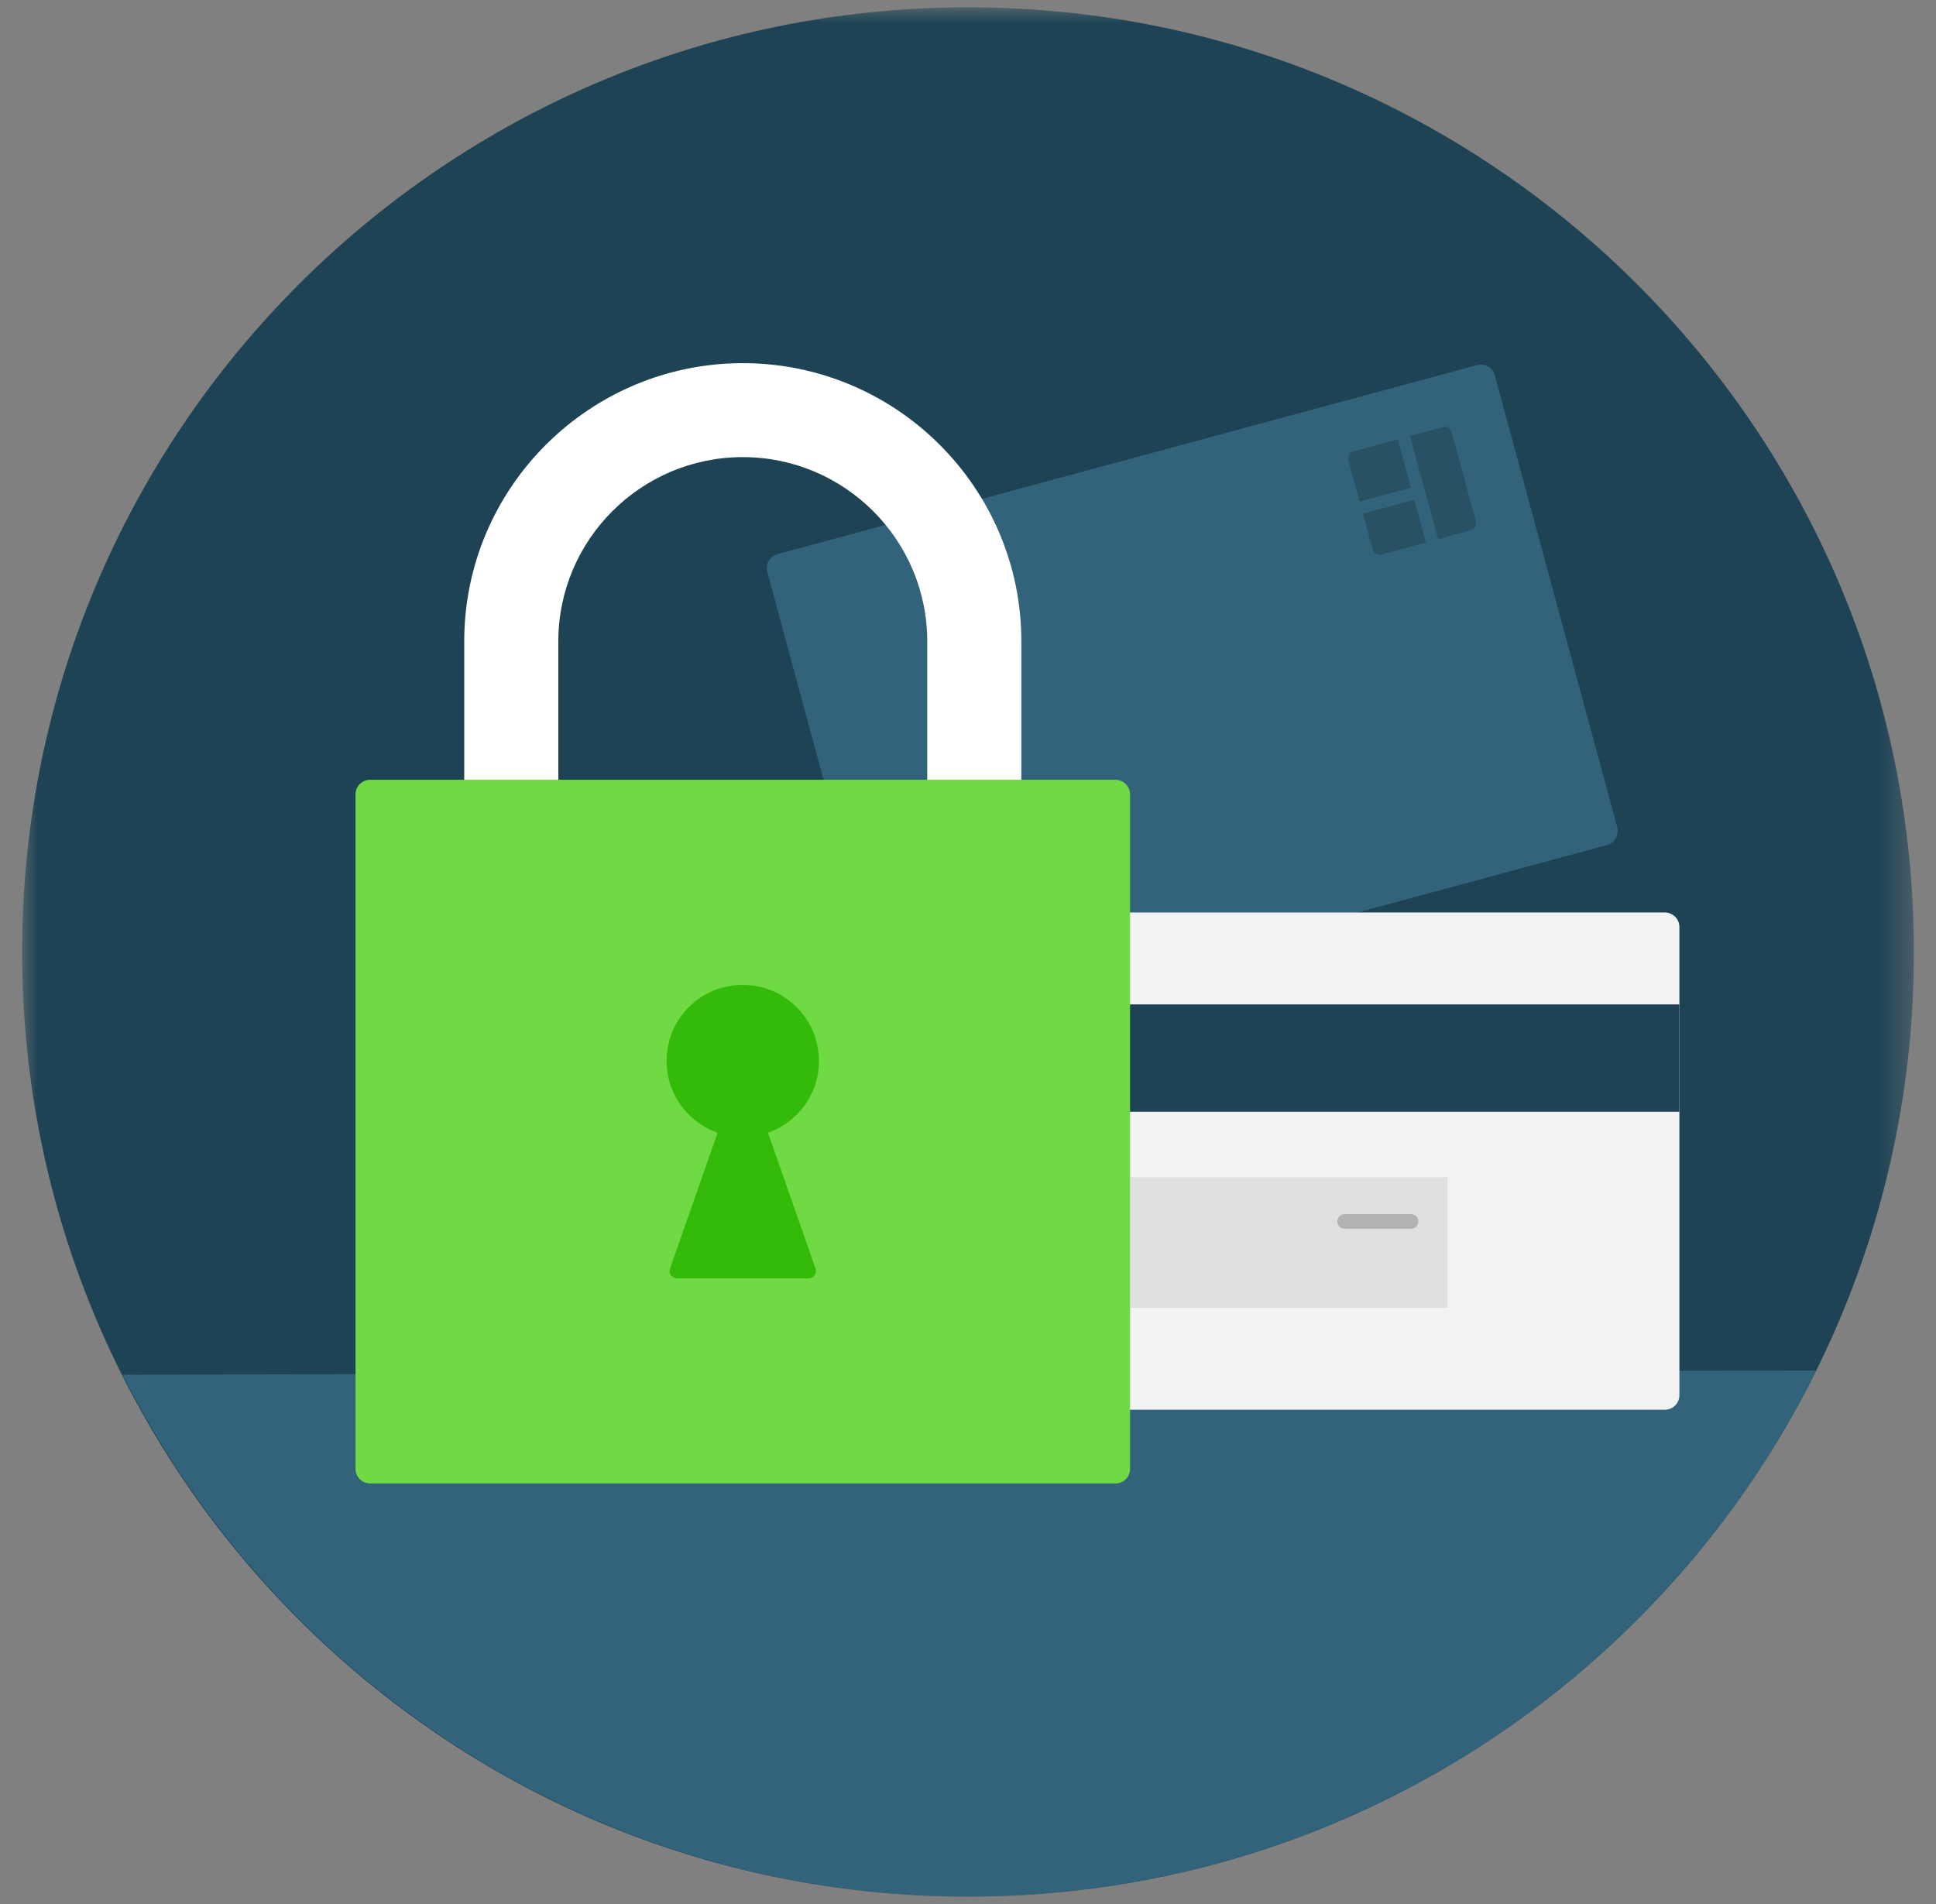 <?xml version="1.0" encoding="UTF-8"?>
<svg width="61px" height="60px" viewBox="0 0 61 60" version="1.1" xmlns="http://www.w3.org/2000/svg" xmlns:xlink="http://www.w3.org/1999/xlink">
    <rect x="0" y="0" width="61" height="60" fill="#808080" stroke="none"/>
    <!-- Generator: Sketch 55 (78076) - https://sketchapp.com -->
    <title>payment</title>
    <desc>Created with Sketch.</desc>
    <defs>
        <polygon id="path-1" points="0 0 59.607 0 59.607 59.538 0 59.538"></polygon>
        <polygon id="path-3" points="0 59.538 59.607 59.538 59.607 0 0 0"></polygon>
    </defs>
    <g id="Page-1" stroke="none" stroke-width="1" fill="none" fill-rule="evenodd">
        <g id="Email-1" transform="translate(-677, -734)">
            <g id="Card" transform="translate(200, 30)">
                <g id="Benefits" transform="translate(30, 650)">
                    <g id="Group" transform="translate(0, 54)">
                        <g id="4" transform="translate(415, 0)">
                            <g id="Illustration/130/secure-payment" transform="translate(29, 0)">
                                <g id="Group-20">
                                    <g transform="translate(3.697, 0.231)">
                                        <g id="Group-3">
                                            <mask id="mask-2" fill="white">
                                                <use xlink:href="#path-1"></use>
                                            </mask>
                                            <g id="Clip-2"></g>
                                            <path d="M59.607,29.769 C59.607,46.21 46.264,59.538 29.803,59.538 C13.343,59.538 -0,46.21 -0,29.769 C-0,13.328 13.343,0 29.803,0 C46.264,0 59.607,13.328 59.607,29.769" id="Fill-1" fill="#1D4354" mask="url(#mask-2)"></path>
                                        </g>
                                        <path d="M29.891,59.53 C41.579,59.501 51.673,52.751 56.531,42.956 L3.167,43.091 C8.075,52.862 18.203,59.56 29.891,59.53" id="Fill-4" fill="#33637A"></path>
                                        <path d="M49.937,26.4 L27.899,32.357 C27.654,32.423 27.402,32.279 27.336,32.035 L23.478,17.792 C23.412,17.548 23.556,17.297 23.801,17.231 L45.839,11.274 C46.083,11.208 46.335,11.352 46.402,11.596 L50.26,25.839 C50.326,26.083 50.182,26.334 49.937,26.4" id="Fill-6" fill="#33637A"></path>
                                        <path d="M51.759,44.193 L28.928,44.193 C28.675,44.193 28.47,43.988 28.47,43.736 L28.47,28.981 C28.47,28.728 28.675,28.523 28.928,28.523 L51.759,28.523 C52.012,28.523 52.218,28.728 52.218,28.981 L52.218,43.736 C52.218,43.988 52.012,44.193 51.759,44.193" id="Fill-8" fill="#F2F2F2"></path>
                                        <mask id="mask-4" fill="white">
                                            <use xlink:href="#path-3"></use>
                                        </mask>
                                        <g id="Clip-11"></g>
                                        <polygon id="Fill-10" fill="#1D4354" mask="url(#mask-4)" points="28.469 34.802 52.217 34.802 52.217 31.421 28.469 31.421"></polygon>
                                        <polygon id="Fill-12" fill="#E0E0E0" mask="url(#mask-4)" points="30.665 40.981 44.914 40.981 44.914 36.865 30.665 36.865"></polygon>
                                        <path d="M43.762,38.49 L41.668,38.49 C41.54,38.49 41.437,38.386 41.437,38.259 C41.437,38.131 41.54,38.028 41.668,38.028 L43.762,38.028 C43.89,38.028 43.993,38.131 43.993,38.259 C43.993,38.386 43.89,38.49 43.762,38.49" id="Fill-13" fill="#B2B2B2" mask="url(#mask-4)"></path>
                                        <path d="M31.484,30.973 L28.519,30.973 L28.519,19.979 C28.519,16.778 25.912,14.174 22.707,14.174 C19.502,14.174 16.895,16.778 16.895,19.979 L16.895,30.973 L13.93,30.973 L13.93,19.979 C13.93,15.146 17.867,11.213 22.707,11.213 C27.547,11.213 31.484,15.146 31.484,19.979 L31.484,30.973 Z" id="Fill-14" fill="#FFFFFF" mask="url(#mask-4)"></path>
                                        <path d="M34.451,46.516 L10.964,46.516 C10.71,46.516 10.505,46.311 10.505,46.058 L10.505,24.801 C10.505,24.547 10.71,24.342 10.964,24.342 L34.451,24.342 C34.704,24.342 34.909,24.547 34.909,24.801 L34.909,46.058 C34.909,46.311 34.704,46.516 34.451,46.516" id="Fill-15" fill="#6FDA44" mask="url(#mask-4)"></path>
                                        <path d="M25.107,33.203 C25.107,31.71 23.741,30.536 22.189,30.86 C21.274,31.051 20.538,31.796 20.356,32.712 C20.109,33.956 20.826,35.072 21.894,35.456 C21.906,35.461 21.912,35.473 21.907,35.484 L20.414,39.748 C20.361,39.896 20.472,40.052 20.63,40.052 L24.784,40.052 C24.942,40.052 25.053,39.896 25,39.748 L23.5,35.463 C24.435,35.137 25.107,34.249 25.107,33.203" id="Fill-16" fill="#34BA08" mask="url(#mask-4)"></path>
                                        <path d="M43.866,15.517 L42.25,15.957 L42.557,17.082 C42.59,17.204 42.716,17.276 42.838,17.243 L44.233,16.863 L43.866,15.517 Z" id="Fill-17" fill="#295164" mask="url(#mask-4)"></path>
                                        <path d="M43.761,15.134 L43.346,13.613 L41.951,13.993 C41.829,14.027 41.757,14.153 41.79,14.275 L42.145,15.574 L43.761,15.134 Z" id="Fill-18" fill="#295164" mask="url(#mask-4)"></path>
                                        <path d="M45.81,16.196 L45.043,13.388 C45.01,13.266 44.884,13.194 44.762,13.228 L43.729,13.509 L44.617,16.758 L45.649,16.477 C45.771,16.444 45.843,16.318 45.81,16.196" id="Fill-19" fill="#295164" mask="url(#mask-4)"></path>
                                    </g>
                                </g>
                            </g>
                        </g>
                    </g>
                </g>
            </g>
        </g>
    </g>
</svg>